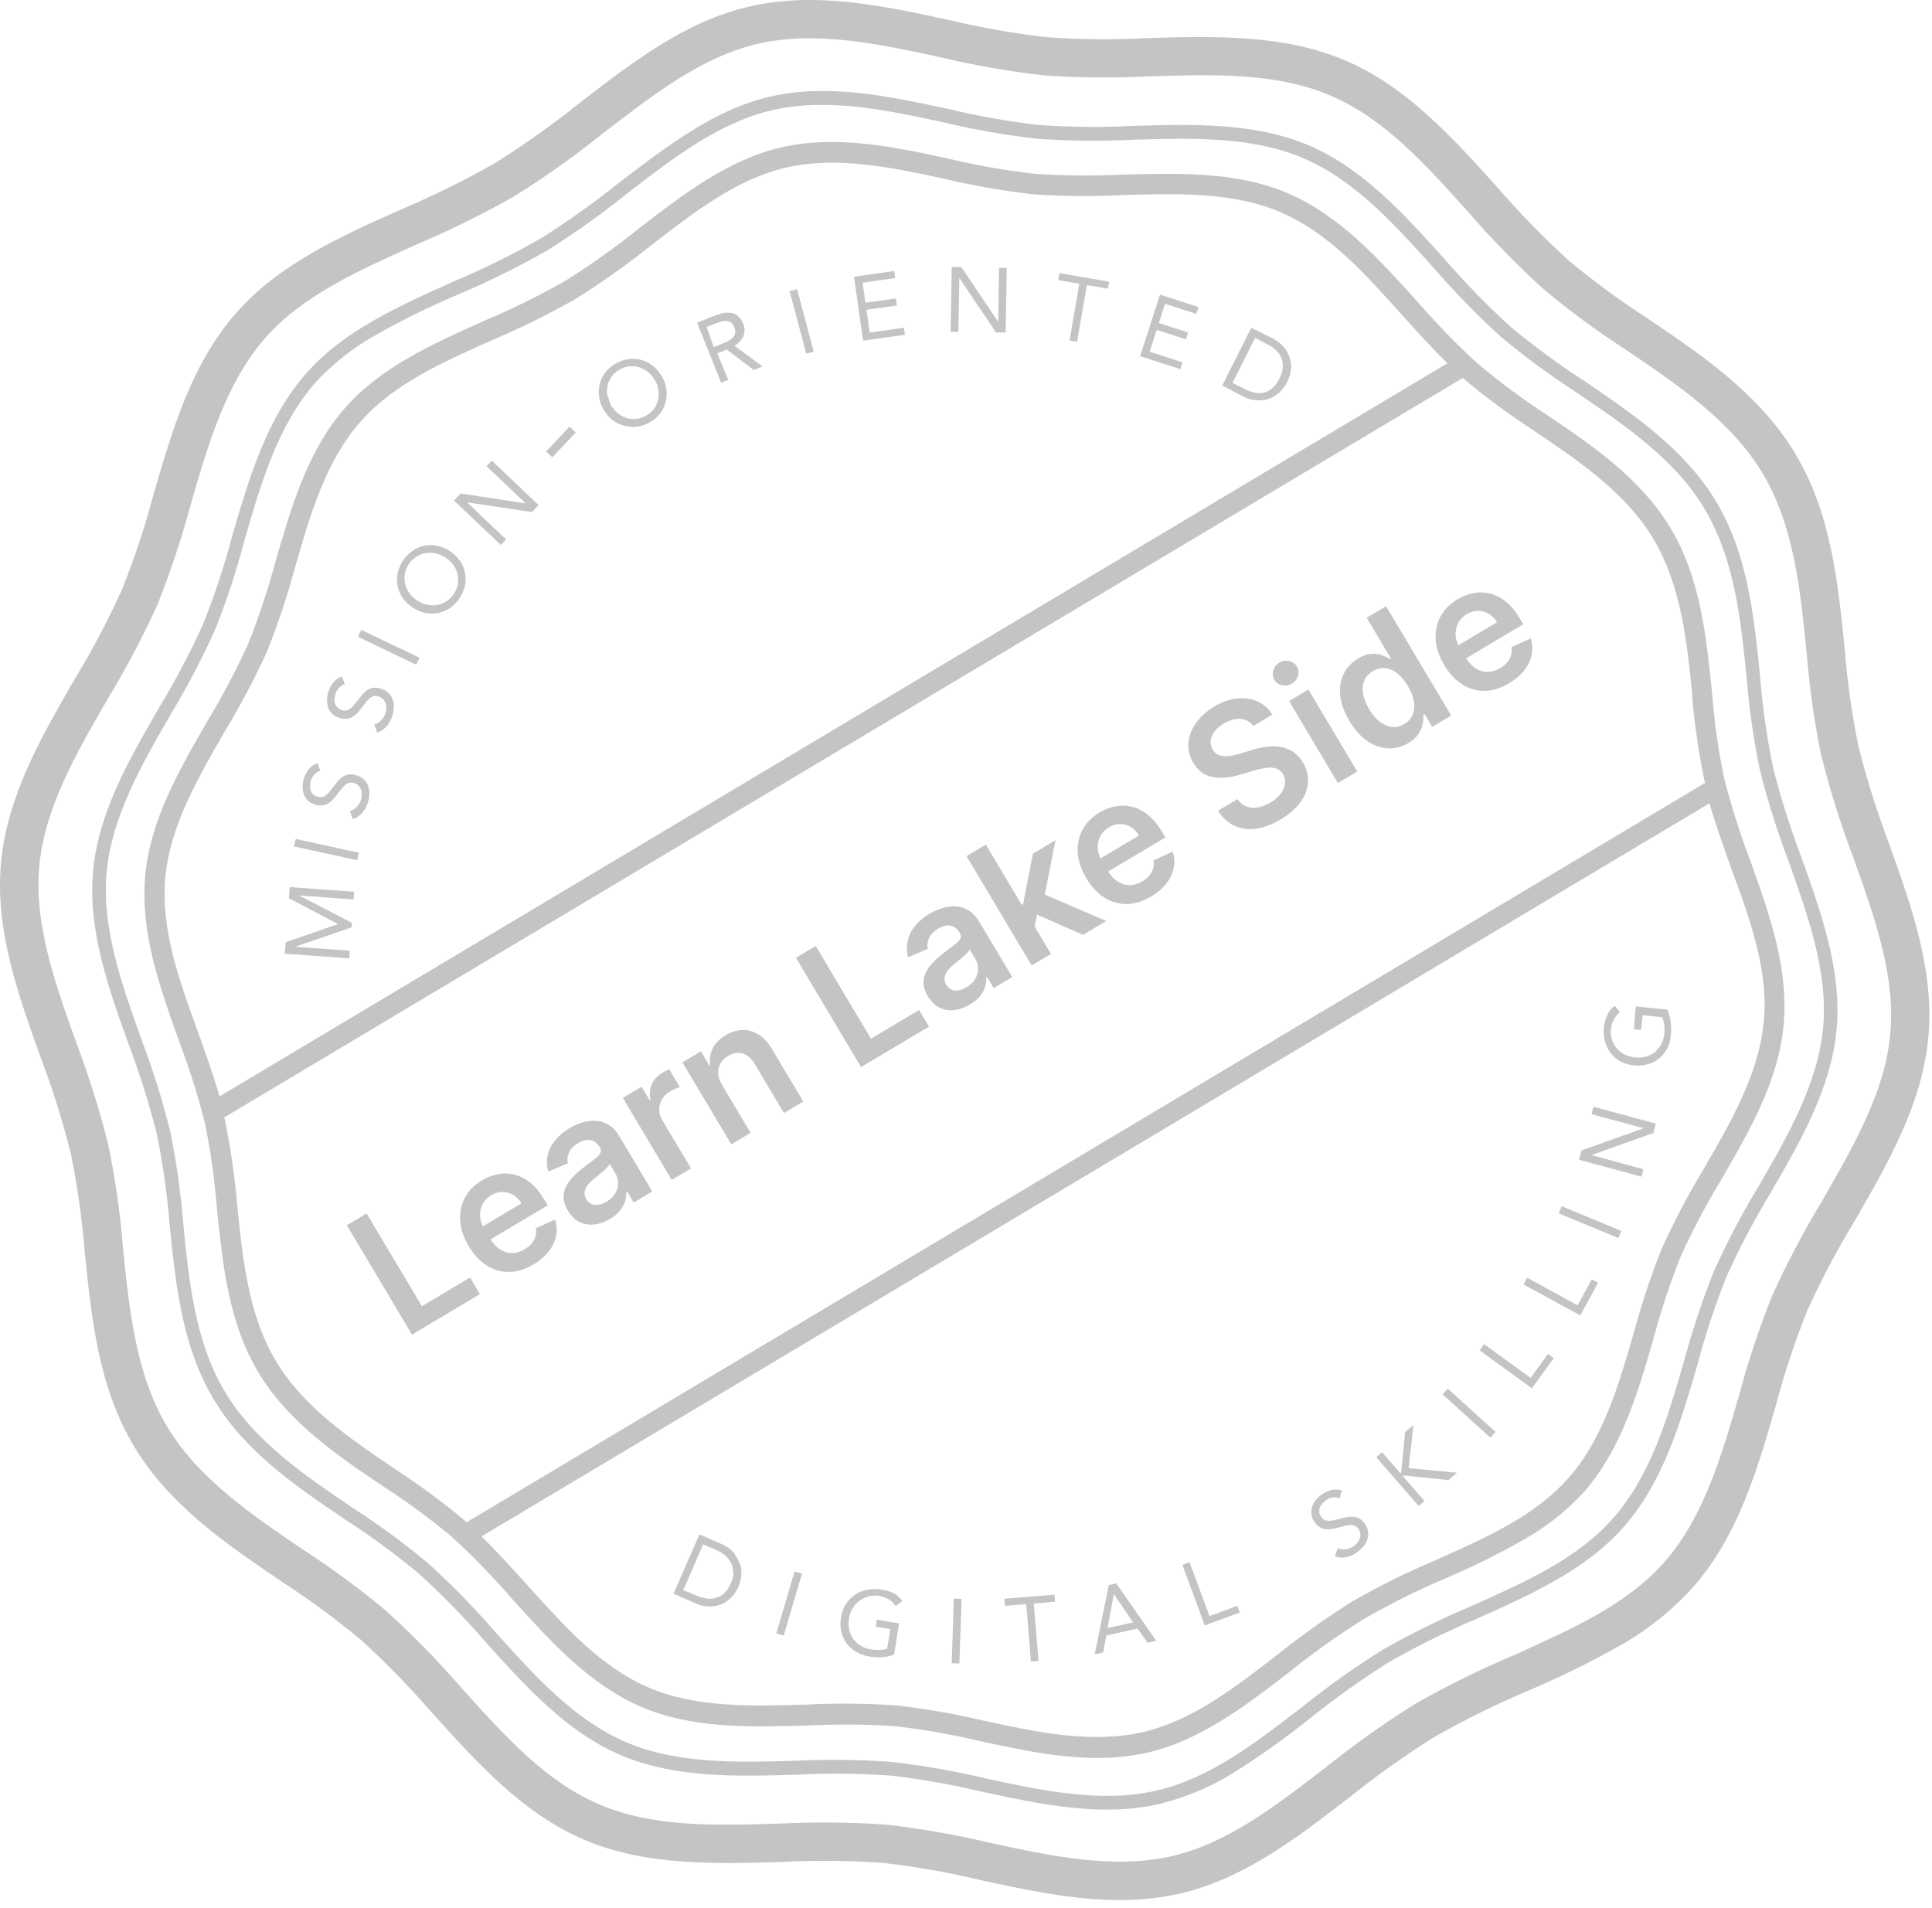 <svg width="162" height="160" viewBox="0 0 162 160" fill="none" xmlns="http://www.w3.org/2000/svg">
<path d="M138.114 26.675C135.806 25.187 133.593 23.558 131.486 21.797C129.378 19.871 127.384 17.823 125.516 15.663C121.794 11.536 117.942 7.258 112.801 5.067C107.659 2.877 101.865 3.028 96.297 3.192C93.468 3.344 90.632 3.321 87.805 3.121C85.026 2.808 82.269 2.324 79.549 1.671C74.084 0.496 68.434 -0.737 62.858 0.542C57.517 1.75 52.994 5.242 48.62 8.617C46.343 10.442 43.964 12.134 41.492 13.685C38.957 15.123 36.341 16.414 33.657 17.551C28.611 19.8 23.402 22.127 19.794 26.253C16.022 30.555 14.428 36.114 12.868 41.483C12.153 44.186 11.271 46.843 10.228 49.438C9.06 52.019 7.735 54.527 6.262 56.947C3.476 61.771 0.594 66.75 0.083 72.365C-0.428 77.98 1.506 83.343 3.378 88.585C4.393 91.254 5.25 93.981 5.945 96.75C6.488 99.442 6.872 102.163 7.096 104.899C7.667 110.502 8.238 116.253 11.225 121.255C14.211 126.258 19.003 129.489 23.664 132.65C25.966 134.146 28.179 135.775 30.292 137.529C32.4 139.455 34.394 141.503 36.262 143.662C39.988 147.797 43.836 152.067 48.97 154.262C54.104 156.457 59.912 156.297 65.48 156.133C68.31 155.984 71.146 156.008 73.972 156.204C76.752 156.517 79.509 157.002 82.228 157.654C87.687 158.833 93.344 160.062 98.92 158.783C104.269 157.571 108.783 154.083 113.158 150.708C115.432 148.885 117.809 147.194 120.278 145.645C122.816 144.205 125.435 142.913 128.121 141.775C130.838 140.628 133.486 139.322 136.049 137.864C138.267 136.589 140.27 134.971 141.984 133.072C145.755 128.77 147.354 123.219 148.909 117.843C149.625 115.141 150.505 112.486 151.542 109.891C152.715 107.31 154.042 104.801 155.516 102.378C158.302 97.554 161.183 92.575 161.695 86.96C162.206 81.346 160.271 75.982 158.4 70.74C157.385 68.071 156.528 65.345 155.833 62.575C155.284 59.885 154.899 57.163 154.682 54.426C154.111 48.823 153.54 43.072 150.553 38.07C147.567 33.068 142.762 29.814 138.114 26.675ZM151.491 54.756C151.721 57.627 152.126 60.482 152.702 63.305C153.426 66.194 154.318 69.039 155.372 71.825C157.213 76.966 158.942 81.818 158.504 86.676C158.066 91.534 155.461 96.031 152.748 100.761C151.216 103.3 149.833 105.925 148.606 108.623C147.52 111.34 146.595 114.118 145.837 116.943C144.386 121.98 142.879 127.188 139.583 130.959C136.445 134.546 131.767 136.616 126.834 138.839C124.028 140.023 121.295 141.374 118.649 142.883C116.068 144.495 113.585 146.259 111.213 148.165C106.925 151.468 102.875 154.589 98.228 155.65C93.345 156.763 88.045 155.618 82.924 154.505C80.076 153.833 77.192 153.328 74.286 152.996C71.328 152.796 68.361 152.768 65.4 152.912C59.943 153.08 54.786 153.236 50.255 151.305C45.725 149.374 42.32 145.563 38.672 141.51C36.716 139.258 34.631 137.123 32.426 135.115C30.218 133.267 27.899 131.555 25.483 129.989C21.128 127.042 16.624 123.995 14.004 119.606C11.383 115.217 10.834 109.8 10.305 104.568C10.076 101.697 9.669 98.844 9.087 96.023C8.365 93.13 7.475 90.281 6.42 87.492C4.583 82.358 2.855 77.505 3.293 72.648C3.731 67.79 6.327 63.278 9.064 58.554C10.599 56.017 11.982 53.392 13.206 50.692C14.292 47.975 15.216 45.197 15.975 42.372C17.425 37.335 18.932 32.127 22.228 28.356C25.366 24.769 30.044 22.699 34.977 20.477C37.781 19.293 40.511 17.944 43.155 16.436C45.738 14.823 48.224 13.058 50.598 11.15C54.879 7.852 58.937 4.726 63.583 3.665C68.466 2.553 73.766 3.698 78.888 4.81C81.735 5.483 84.619 5.987 87.525 6.319C90.483 6.523 93.45 6.551 96.411 6.403C101.869 6.235 107.025 6.079 111.556 8.01C116.087 9.941 119.492 13.752 123.144 17.812C125.096 20.062 127.177 22.197 129.378 24.204C131.587 26.054 133.908 27.764 136.329 29.326C140.683 32.274 145.187 35.32 147.812 39.717C150.436 44.113 150.963 49.524 151.491 54.756Z" fill="#C4C4C4"/>
<path d="M123.892 30.48C122.075 28.813 120.355 27.041 118.743 25.174C115.587 21.68 112.348 18.096 108.031 16.226C103.715 14.355 98.827 14.53 94.097 14.639C91.652 14.765 89.201 14.744 86.758 14.573C84.357 14.298 81.975 13.881 79.623 13.325C74.994 12.325 70.213 11.286 65.548 12.348C61.085 13.368 57.247 16.314 53.555 19.172C51.588 20.751 49.531 22.214 47.394 23.553C45.204 24.798 42.942 25.913 40.621 26.893C36.358 28.795 31.94 30.769 28.925 34.214C25.776 37.817 24.423 42.518 23.107 47.068C22.479 49.418 21.711 51.728 20.81 53.987C19.795 56.216 18.652 58.384 17.385 60.479C15.028 64.561 12.581 68.776 12.171 73.498C11.761 78.22 13.388 82.737 14.967 87.173C15.845 89.478 16.589 91.832 17.195 94.223C17.667 96.55 17.997 98.904 18.183 101.271C18.666 105.995 19.157 110.882 21.647 115.052C24.136 119.222 28.232 122.017 32.136 124.639C34.131 125.926 36.046 127.333 37.87 128.853C39.688 130.521 41.407 132.292 43.02 134.159C46.176 137.653 49.415 141.237 53.731 143.108C58.048 144.978 62.941 144.811 67.665 144.694C70.106 144.567 72.553 144.582 74.992 144.738C77.393 145.014 79.775 145.431 82.126 145.986C86.755 146.987 91.536 148.025 96.202 146.963C100.665 145.943 104.503 142.998 108.195 140.14C110.159 138.562 112.214 137.1 114.348 135.763C116.535 134.507 118.793 133.38 121.111 132.389C123.418 131.414 125.666 130.304 127.842 129.063C129.7 128.01 131.382 126.672 132.825 125.098C135.966 121.499 137.331 116.8 138.647 112.251C139.266 109.916 140.026 107.62 140.921 105.375C141.936 103.144 143.082 100.975 144.353 98.879C146.714 94.804 149.157 90.582 149.567 85.86C149.977 81.138 148.35 76.621 146.771 72.185C145.893 69.88 145.149 67.526 144.543 65.135C144.067 62.809 143.737 60.455 143.555 58.087C143.072 53.363 142.581 48.476 140.091 44.306C137.602 40.136 133.506 37.341 129.602 34.719C127.614 33.425 125.707 32.009 123.892 30.48ZM13.86 73.589C14.255 69.273 16.599 65.218 18.865 61.299C20.17 59.147 21.348 56.919 22.391 54.628C23.314 52.319 24.1 49.957 24.746 47.556C26.003 43.19 27.305 38.668 30.22 35.372C32.99 32.213 37.039 30.4 41.336 28.488C43.715 27.479 46.034 26.332 48.281 25.055C50.474 23.682 52.585 22.183 54.605 20.566C58.326 17.69 61.843 14.986 65.938 14.047C70.229 13.07 74.856 14.052 79.261 15.008C81.68 15.582 84.133 16.01 86.604 16.29C89.117 16.461 91.638 16.484 94.153 16.359C98.678 16.223 103.36 16.083 107.347 17.784C111.334 19.484 114.297 22.787 117.466 26.304C118.719 27.705 120.008 29.134 121.373 30.459L18.405 91.936C17.879 90.11 17.225 88.301 16.601 86.525C14.981 82.103 13.476 77.89 13.86 73.589ZM147.884 85.696C147.494 90.02 145.145 94.067 142.871 97.99C141.572 100.145 140.399 102.374 139.357 104.665C138.432 106.973 137.645 109.334 137.002 111.737C135.738 116.107 134.436 120.629 131.528 123.921C128.758 127.08 124.71 128.893 120.413 130.805C118.031 131.815 115.709 132.963 113.46 134.242C111.27 135.614 109.161 137.111 107.144 138.727C103.422 141.603 99.905 144.307 95.81 145.246C91.512 146.227 86.892 145.241 82.488 144.285C80.067 143.714 77.615 143.286 75.145 143.003C72.632 142.831 70.111 142.808 67.595 142.934C63.07 143.07 58.393 143.217 54.401 141.509C50.41 139.801 47.452 136.505 44.282 132.989C43.022 131.592 41.733 130.162 40.375 128.833L143.343 67.357C143.862 69.187 144.523 70.991 145.148 72.768C146.801 77.229 148.316 81.475 147.891 85.692L147.884 85.696ZM141.877 58.247C142.08 60.698 142.433 63.133 142.933 65.541C142.949 65.575 142.968 65.606 142.99 65.636L39.101 127.662C39.079 127.633 39.06 127.601 39.045 127.567C37.162 125.983 35.183 124.519 33.117 123.182C29.341 120.622 25.436 117.981 23.129 114.118C20.823 110.254 20.346 105.557 19.885 101.018C19.682 98.596 19.33 96.189 18.831 93.811C18.809 93.781 18.79 93.75 18.774 93.716L122.685 31.677C122.685 31.677 122.724 31.743 122.746 31.779C124.622 33.345 126.59 34.796 128.64 36.126C132.424 38.681 136.333 41.329 138.639 45.192C140.946 49.056 141.448 53.729 141.902 58.272L141.877 58.247Z" fill="#C4C4C4"/>
<path d="M126.615 27.359C124.66 25.573 122.811 23.673 121.079 21.67C117.735 17.961 114.275 14.123 109.755 12.195C105.236 10.267 100.029 10.404 95.028 10.557C92.399 10.69 89.764 10.665 87.138 10.483C84.554 10.188 81.99 9.733 79.462 9.123C74.563 8.085 69.479 6.97 64.578 8.103C59.886 9.17 55.839 12.33 51.894 15.329C49.783 17.023 47.575 18.593 45.281 20.03C42.929 21.366 40.502 22.564 38.012 23.617C33.483 25.638 28.799 27.731 25.633 31.355C22.319 35.146 20.881 40.136 19.47 44.941C18.808 47.456 17.991 49.929 17.025 52.344C15.94 54.742 14.712 57.073 13.347 59.324C10.841 63.654 8.249 68.123 7.802 73.066C7.355 78.008 9.092 82.825 10.771 87.529C11.712 90.004 12.507 92.533 13.153 95.101C13.661 97.605 14.019 100.137 14.223 102.684C14.727 107.693 15.255 112.875 17.911 117.323C20.566 121.77 24.851 124.65 29.021 127.47C31.166 128.858 33.226 130.374 35.188 132.009C37.143 133.796 38.992 135.696 40.725 137.698C44.069 141.408 47.529 145.246 52.048 147.174C56.567 149.102 61.775 148.964 66.775 148.812C69.404 148.678 72.039 148.703 74.665 148.886C77.249 149.184 79.813 149.638 82.342 150.246C87.241 151.283 92.325 152.399 97.225 151.266C99.405 150.731 101.487 149.856 103.394 148.672C105.654 147.257 107.83 145.71 109.909 144.039C112.019 142.347 114.224 140.779 116.515 139.342C118.869 138.005 121.299 136.806 123.792 135.751C128.321 133.73 133.005 131.637 136.171 128.013C139.488 124.23 140.923 119.233 142.334 114.428C142.999 111.913 143.815 109.441 144.778 107.025C145.864 104.626 147.092 102.295 148.456 100.044C150.963 95.715 153.554 91.245 154.001 86.303C154.448 81.36 152.711 76.543 151.032 71.84C150.091 69.364 149.296 66.836 148.651 64.267C148.142 61.763 147.785 59.231 147.581 56.684C147.077 51.675 146.548 46.493 143.919 42.09C141.29 37.686 136.974 34.755 132.783 31.899C130.637 30.511 128.578 28.995 126.615 27.359ZM146.45 56.765C146.66 59.353 147.025 61.927 147.545 64.472C148.196 67.088 149.003 69.663 149.96 72.183C151.599 76.771 153.293 81.516 152.87 86.166C152.447 90.817 149.92 95.228 147.47 99.454C146.084 101.743 144.836 104.112 143.732 106.55C142.748 109.004 141.911 111.514 141.227 114.068C139.866 118.774 138.464 123.643 135.316 127.246C132.308 130.686 127.945 132.637 123.32 134.695C120.784 135.766 118.314 136.986 115.922 138.349C113.591 139.807 111.347 141.401 109.204 143.123C105.193 146.211 101.41 149.133 96.955 150.149C92.289 151.211 87.331 150.14 82.55 149.101C79.977 148.491 77.371 148.037 74.743 147.739C72.087 147.548 69.421 147.516 66.76 147.642C61.893 147.784 56.835 147.941 52.501 146.091C48.167 144.241 44.834 140.515 41.572 136.895C39.807 134.858 37.923 132.926 35.93 131.111C33.936 129.445 31.841 127.903 29.657 126.495C25.591 123.733 21.363 120.898 18.86 116.706C16.357 112.514 15.845 107.442 15.361 102.55C15.151 99.961 14.786 97.387 14.266 94.843C13.614 92.227 12.807 89.652 11.851 87.131C10.212 82.543 8.518 77.799 8.941 73.148C9.364 68.498 11.891 64.086 14.341 59.86C15.714 57.578 16.95 55.216 18.042 52.786C19.014 50.341 19.836 47.839 20.503 45.294C21.864 40.589 23.274 35.716 26.422 32.112C27.854 30.547 29.523 29.216 31.368 28.169C33.652 26.87 36.011 25.707 38.431 24.685C40.964 23.615 43.432 22.396 45.821 21.035C48.156 19.576 50.401 17.981 52.547 16.257C56.551 13.173 60.341 10.246 64.796 9.231C69.462 8.169 74.413 9.244 79.201 10.279C81.773 10.889 84.38 11.343 87.008 11.641C89.677 11.826 92.355 11.851 95.027 11.716C99.895 11.574 104.952 11.417 109.286 13.267C113.62 15.118 116.954 18.843 120.215 22.463C121.98 24.501 123.864 26.432 125.858 28.247C127.851 29.912 129.943 31.455 132.123 32.867C136.196 35.626 140.417 38.465 142.924 42.664C145.432 46.863 145.955 51.87 146.45 56.765Z" fill="#C4C4C4"/>
<path d="M29.332 79.724L24.795 79.391L24.801 79.368L29.472 77.768L29.508 77.38L25.107 75.104L25.118 75.088L29.648 75.424L29.698 74.779L24.291 74.383L24.223 75.315L28.324 77.472L28.326 77.491L23.954 79.012L23.88 79.967L29.288 80.364L29.332 79.724Z" fill="#C4C4C4"/>
<path d="M24.795 70.348L24.657 70.98L29.951 72.133L30.088 71.501L24.795 70.348Z" fill="#C4C4C4"/>
<path d="M26.389 67.451C26.574 67.522 26.771 67.552 26.968 67.541C27.137 67.527 27.302 67.483 27.454 67.409C27.607 67.329 27.744 67.223 27.862 67.097C27.998 66.963 28.124 66.818 28.238 66.664L28.645 66.134C28.741 66.004 28.855 65.887 28.981 65.785C29.08 65.705 29.198 65.652 29.324 65.629C29.464 65.611 29.607 65.628 29.739 65.679C29.875 65.725 29.996 65.806 30.089 65.916C30.182 66.013 30.252 66.131 30.294 66.259C30.335 66.395 30.349 66.537 30.337 66.679C30.333 66.819 30.309 66.957 30.264 67.089C30.188 67.308 30.064 67.508 29.9 67.673C29.749 67.842 29.55 67.961 29.33 68.013L29.578 68.677C29.735 68.638 29.882 68.57 30.013 68.477C30.144 68.39 30.262 68.287 30.364 68.168C30.464 68.045 30.555 67.915 30.636 67.778C30.71 67.64 30.773 67.496 30.825 67.348C30.902 67.119 30.95 66.881 30.967 66.64C30.985 66.414 30.96 66.187 30.894 65.97C30.828 65.759 30.712 65.566 30.558 65.408C30.392 65.229 30.181 65.099 29.947 65.03C29.733 64.947 29.504 64.914 29.276 64.935C29.085 64.96 28.902 65.029 28.741 65.135C28.576 65.249 28.427 65.384 28.299 65.538L27.898 66.045C27.787 66.2 27.667 66.347 27.538 66.488C27.444 66.59 27.338 66.679 27.222 66.755C27.126 66.806 27.021 66.838 26.913 66.851C26.804 66.851 26.695 66.832 26.592 66.795C26.451 66.756 26.325 66.677 26.228 66.567C26.139 66.473 26.071 66.361 26.032 66.238C26.003 66.105 25.992 65.968 25.998 65.832C26.012 65.69 26.041 65.55 26.085 65.414C26.15 65.234 26.25 65.07 26.38 64.93C26.509 64.784 26.68 64.682 26.87 64.638L26.611 63.99C26.338 64.086 26.096 64.254 25.912 64.477C25.733 64.7 25.596 64.953 25.506 65.225C25.425 65.445 25.38 65.676 25.37 65.91C25.366 66.13 25.396 66.349 25.461 66.559C25.524 66.765 25.637 66.953 25.788 67.107C25.954 67.273 26.162 67.391 26.389 67.451Z" fill="#C4C4C4"/>
<path d="M30.29 52.813L30.011 53.397L32.454 54.567L34.898 55.737L35.177 55.154L30.29 52.813Z" fill="#C4C4C4"/>
<path d="M35.672 51.396C36.026 51.469 36.39 51.47 36.744 51.4C37.101 51.326 37.44 51.184 37.743 50.982C38.059 50.757 38.331 50.474 38.542 50.148C38.76 49.827 38.912 49.467 38.99 49.088C39.064 48.732 39.063 48.364 38.989 48.008C38.914 47.652 38.767 47.316 38.557 47.019C38.336 46.7 38.055 46.426 37.73 46.215C37.405 45.998 37.041 45.845 36.659 45.765C36.306 45.688 35.94 45.686 35.587 45.761C35.232 45.832 34.896 45.975 34.6 46.182C33.954 46.63 33.505 47.31 33.345 48.08C33.27 48.434 33.269 48.801 33.343 49.156C33.416 49.511 33.563 49.847 33.774 50.142C33.998 50.46 34.281 50.731 34.608 50.941C34.929 51.162 35.291 51.317 35.672 51.396ZM33.977 48.971C33.905 48.699 33.895 48.414 33.945 48.138C33.994 47.843 34.107 47.562 34.276 47.316C34.434 47.066 34.647 46.854 34.898 46.697C35.138 46.535 35.411 46.426 35.697 46.378C35.976 46.333 36.26 46.342 36.535 46.403C36.828 46.471 37.106 46.589 37.358 46.754C37.607 46.916 37.824 47.122 37.999 47.362C38.168 47.594 38.291 47.857 38.362 48.136C38.425 48.409 38.436 48.692 38.393 48.969C38.342 49.266 38.226 49.547 38.055 49.795C37.895 50.045 37.685 50.258 37.438 50.421C37.194 50.58 36.92 50.687 36.633 50.733C36.355 50.775 36.071 50.767 35.796 50.708C35.505 50.639 35.228 50.519 34.98 50.353C34.729 50.194 34.511 49.987 34.34 49.745C34.167 49.514 34.043 49.251 33.977 48.971Z" fill="#C4C4C4"/>
<path d="M42.438 45.234L39.17 42.133L39.185 42.124L44.605 42.94L45.168 42.356L41.235 38.622L40.793 39.094L44.057 42.188L44.047 42.204L38.622 41.381L38.064 41.972L42 45.694L42.438 45.234Z" fill="#C4C4C4"/>
<path d="M52.422 35.708C52.759 35.799 53.111 35.825 53.457 35.783C53.842 35.72 54.21 35.581 54.54 35.374C54.876 35.18 55.169 34.921 55.403 34.611C55.605 34.324 55.748 34 55.823 33.657C55.913 33.306 55.928 32.939 55.865 32.582C55.806 32.196 55.666 31.827 55.456 31.499C55.262 31.163 55.003 30.87 54.694 30.636C54.405 30.415 54.074 30.255 53.72 30.167C53.37 30.078 53.006 30.06 52.648 30.114C52.265 30.181 51.897 30.32 51.565 30.523C51.228 30.721 50.934 30.984 50.7 31.297C50.5 31.583 50.356 31.905 50.275 32.244C50.192 32.595 50.18 32.959 50.24 33.315C50.301 33.7 50.438 34.07 50.642 34.403C50.844 34.737 51.106 35.03 51.416 35.268C51.715 35.487 52.058 35.637 52.422 35.708ZM50.931 33.21C50.881 32.929 50.884 32.642 50.94 32.362C50.996 32.089 51.108 31.83 51.268 31.602C51.437 31.363 51.655 31.162 51.907 31.012C52.157 30.862 52.435 30.764 52.724 30.723C53.004 30.688 53.287 30.711 53.557 30.79C53.83 30.868 54.086 30.998 54.31 31.172C54.536 31.355 54.728 31.575 54.878 31.824C55.187 32.321 55.298 32.916 55.189 33.49C55.131 33.763 55.019 34.022 54.861 34.251C54.506 34.721 53.982 35.034 53.4 35.123C53.123 35.158 52.842 35.137 52.572 35.063C52.302 34.98 52.049 34.849 51.826 34.676C51.601 34.493 51.407 34.274 51.251 34.029C51.113 33.766 51.023 33.481 50.986 33.187L50.931 33.21Z" fill="#C4C4C4"/>
<path d="M60.15 29.637L60.945 29.311L63.21 31.03L63.943 30.731L61.585 28.988C61.916 28.811 62.18 28.528 62.334 28.185C62.401 28.021 62.434 27.846 62.43 27.669C62.427 27.492 62.387 27.317 62.314 27.157C62.226 26.879 62.053 26.636 61.819 26.461C61.637 26.324 61.419 26.241 61.191 26.222C60.949 26.209 60.707 26.233 60.472 26.295C60.224 26.365 59.979 26.448 59.739 26.544L58.45 27.056L60.467 32.093L61.062 31.846L60.15 29.637ZM59.259 27.415L60.063 27.104C60.212 27.044 60.363 26.993 60.517 26.951C60.66 26.918 60.807 26.907 60.953 26.919C61.09 26.934 61.22 26.982 61.334 27.058C61.455 27.166 61.541 27.309 61.578 27.467C61.661 27.634 61.677 27.827 61.622 28.005C61.569 28.159 61.477 28.296 61.354 28.403C61.213 28.513 61.058 28.605 60.894 28.678L60.38 28.895L59.843 29.107L59.259 27.415Z" fill="#C4C4C4"/>
<path d="M66.211 24.417L67.604 29.653L68.229 29.486L66.836 24.251L66.211 24.417Z" fill="#C4C4C4"/>
<path d="M75.791 27.48L72.923 27.886L72.654 25.976L75.206 25.621L75.12 25.029L72.568 25.383L72.328 23.704L75.068 23.316L74.982 22.724L71.611 23.201L72.367 28.564L75.877 28.073L75.791 27.48Z" fill="#C4C4C4"/>
<path d="M80.439 23.319L80.45 23.322L83.514 27.872L84.323 27.884L84.418 22.468L83.769 22.46L83.701 26.958L83.682 26.959L80.614 22.402L79.805 22.39L79.714 27.813L80.363 27.822L80.439 23.319Z" fill="#C4C4C4"/>
<path d="M90.312 28.657L91.139 23.904L92.898 24.211L93.003 23.623L88.837 22.901L88.732 23.489L90.498 23.791L89.683 28.548L90.312 28.657Z" fill="#C4C4C4"/>
<path d="M98.975 30.954L99.157 30.38L96.397 29.492L96.989 27.662L99.44 28.448L99.626 27.881L97.171 27.088L97.691 25.47L100.318 26.319L100.504 25.752L97.264 24.705L95.602 29.868L98.975 30.954Z" fill="#C4C4C4"/>
<path d="M104.31 33.287C104.483 33.364 104.661 33.43 104.843 33.483C105.045 33.533 105.252 33.562 105.46 33.571C105.682 33.581 105.905 33.564 106.124 33.521C106.354 33.466 106.576 33.38 106.784 33.266C107.008 33.138 107.213 32.979 107.393 32.793C107.609 32.569 107.79 32.313 107.931 32.036C108.071 31.767 108.169 31.477 108.222 31.179C108.269 30.927 108.275 30.669 108.241 30.414C108.208 30.181 108.142 29.954 108.046 29.739C107.953 29.534 107.838 29.34 107.701 29.162C107.568 29.002 107.42 28.855 107.26 28.722C107.108 28.607 106.948 28.504 106.78 28.414L104.917 27.485L102.487 32.324L104.31 33.287ZM106.284 28.879C106.547 29.006 106.789 29.172 107.004 29.37C107.192 29.555 107.343 29.774 107.449 30.016C107.546 30.268 107.586 30.539 107.565 30.808C107.533 31.135 107.436 31.452 107.28 31.741C107.154 32.027 106.97 32.285 106.741 32.498C106.547 32.685 106.312 32.825 106.055 32.908C105.799 32.975 105.532 32.986 105.272 32.94C104.982 32.885 104.701 32.789 104.438 32.655L103.348 32.108L105.244 28.331L106.284 28.879Z" fill="#C4C4C4"/>
<path d="M61.864 130.763C61.769 130.563 61.656 130.372 61.524 130.194C61.382 130.041 61.226 129.902 61.058 129.778C60.903 129.67 60.737 129.576 60.564 129.499L58.655 128.657L56.475 133.634L58.384 134.475C58.56 134.552 58.743 134.609 58.931 134.644C59.134 134.689 59.342 134.708 59.549 134.701C59.772 134.698 59.994 134.669 60.21 134.613C60.438 134.552 60.654 134.456 60.853 134.329C61.071 134.192 61.267 134.022 61.433 133.824C61.63 133.595 61.789 133.335 61.906 133.056C62.029 132.78 62.112 132.488 62.15 132.188C62.18 131.932 62.172 131.673 62.127 131.419C62.075 131.187 61.987 130.966 61.864 130.763ZM61.509 131.827C61.494 132.153 61.416 132.472 61.278 132.768C61.161 133.065 60.986 133.335 60.761 133.562C60.568 133.751 60.333 133.891 60.075 133.971C59.82 134.053 59.552 134.078 59.287 134.046C58.999 134.005 58.719 133.926 58.453 133.81L57.293 133.344L58.958 129.497L60.082 129.985C60.35 130.1 60.599 130.255 60.822 130.445C61.027 130.614 61.191 130.827 61.303 131.068C61.419 131.312 61.476 131.579 61.472 131.849L61.509 131.827Z" fill="#C4C4C4"/>
<path d="M66.627 131.772L65.092 136.968L65.712 137.151L67.247 131.955L66.627 131.772Z" fill="#C4C4C4"/>
<path d="M73.843 133.29C73.46 133.222 73.068 133.231 72.689 133.315C72.328 133.385 71.985 133.526 71.679 133.73C71.376 133.939 71.118 134.208 70.921 134.519C70.709 134.857 70.57 135.236 70.516 135.632C70.448 136.022 70.454 136.422 70.536 136.809C70.62 137.165 70.773 137.501 70.987 137.798C71.204 138.089 71.478 138.333 71.792 138.516C72.139 138.715 72.52 138.847 72.916 138.905C73.255 138.966 73.599 138.986 73.943 138.965C74.294 138.942 74.641 138.868 74.972 138.747L75.386 136.123L73.521 135.82L73.427 136.41L74.655 136.608L74.389 138.253C73.948 138.371 73.485 138.39 73.035 138.308C72.727 138.264 72.431 138.158 72.165 137.996C71.92 137.848 71.708 137.651 71.543 137.417C71.377 137.183 71.263 136.918 71.206 136.637C71.139 136.338 71.133 136.029 71.187 135.727C71.233 135.422 71.337 135.128 71.492 134.861C71.646 134.605 71.852 134.385 72.096 134.213C72.327 134.042 72.59 133.918 72.87 133.85C73.157 133.785 73.454 133.776 73.745 133.823C74.02 133.868 74.284 133.966 74.522 134.112C74.756 134.254 74.956 134.446 75.106 134.675L75.665 134.252C75.459 133.965 75.189 133.73 74.878 133.563C74.55 133.417 74.2 133.324 73.843 133.29Z" fill="#C4C4C4"/>
<path d="M79.982 134.049L79.801 139.464L80.447 139.486L80.628 134.071L79.982 134.049Z" fill="#C4C4C4"/>
<path d="M84.266 134.654L86.052 134.509L86.445 139.316L87.079 139.265L86.685 134.458L88.471 134.313L88.422 133.718L84.218 134.059L84.266 134.654Z" fill="#C4C4C4"/>
<path d="M92.974 132.912L91.794 138.718L92.503 138.562L92.763 137.139L95.39 136.561L96.219 137.751L96.954 137.589L93.596 132.759L92.974 132.912ZM92.865 136.514L93.397 133.67L95.012 136.044L92.865 136.514Z" fill="#C4C4C4"/>
<path d="M99.742 130.992L99.145 131.219L101.02 136.301L103.955 135.212L103.749 134.651L101.422 135.516L99.742 130.992Z" fill="#C4C4C4"/>
<path d="M113.474 127.181C113.277 127.167 113.079 127.182 112.886 127.225L112.253 127.375C112.071 127.435 111.884 127.477 111.694 127.501C111.558 127.529 111.418 127.536 111.28 127.52C111.175 127.504 111.075 127.466 110.985 127.409C110.894 127.345 110.818 127.262 110.761 127.166C110.676 127.049 110.627 126.909 110.621 126.765C110.611 126.635 110.631 126.504 110.68 126.383C110.734 126.259 110.811 126.146 110.907 126.049C111.001 125.944 111.108 125.85 111.225 125.77C111.389 125.663 111.574 125.593 111.767 125.565C111.958 125.534 112.155 125.561 112.33 125.645L112.524 124.975C112.252 124.89 111.964 124.875 111.685 124.931C111.405 124.997 111.138 125.112 110.898 125.272C110.7 125.398 110.523 125.554 110.372 125.734C110.23 125.904 110.117 126.095 110.037 126.301C109.959 126.513 109.934 126.741 109.962 126.965C109.991 127.19 110.073 127.404 110.202 127.589C110.306 127.759 110.444 127.906 110.608 128.021C110.747 128.114 110.904 128.179 111.068 128.211C111.238 128.238 111.41 128.242 111.58 128.223C111.771 128.199 111.959 128.159 112.144 128.104L112.792 127.945C112.948 127.899 113.111 127.875 113.274 127.875C113.403 127.871 113.53 127.901 113.643 127.962C113.763 128.033 113.864 128.133 113.936 128.252C114.011 128.372 114.056 128.509 114.065 128.651C114.074 128.787 114.05 128.924 113.995 129.049C113.945 129.182 113.87 129.304 113.774 129.409C113.688 129.519 113.583 129.612 113.463 129.684C113.27 129.81 113.05 129.891 112.821 129.919C112.597 129.947 112.369 129.911 112.165 129.815L111.944 130.492C112.095 130.555 112.255 130.594 112.418 130.605C112.574 130.612 112.731 130.601 112.885 130.574C113.039 130.541 113.19 130.494 113.336 130.433C113.477 130.359 113.613 130.278 113.745 130.189C113.947 130.059 114.129 129.9 114.286 129.718C114.439 129.551 114.558 129.356 114.636 129.142C114.712 128.936 114.743 128.715 114.724 128.495C114.698 128.253 114.612 128.022 114.472 127.823C114.356 127.628 114.196 127.462 114.005 127.339C113.841 127.25 113.66 127.196 113.474 127.181Z" fill="#C4C4C4"/>
<path d="M118.518 119.484L117.819 120.09L117.492 123.474L117.421 123.537L115.889 121.767L115.402 122.196L118.961 126.283L119.445 125.865L117.637 123.784L117.709 123.721L121.457 124.109L122.17 123.495L118.117 123.111L118.518 119.484Z" fill="#C4C4C4"/>
<path d="M121.395 116.436L120.96 116.915L124.973 120.555L125.408 120.076L121.395 116.436Z" fill="#C4C4C4"/>
<path d="M128.346 115.538L124.438 112.71L124.065 113.23L128.453 116.415L130.282 113.887L129.802 113.53L128.346 115.538Z" fill="#C4C4C4"/>
<path d="M132.281 109.454L128.058 107.142L127.749 107.702L132.501 110.303L133.998 107.567L133.476 107.274L132.281 109.454Z" fill="#C4C4C4"/>
<path d="M130.946 101.145L130.699 101.743L135.705 103.814L135.953 103.217L130.946 101.145Z" fill="#C4C4C4"/>
<path d="M133.448 93.423L137.785 94.598L137.786 94.617L132.619 96.464L132.403 97.247L137.639 98.667L137.802 98.045L133.461 96.862L133.464 96.851L138.632 95.004L138.848 94.221L133.611 92.8L133.448 93.423Z" fill="#C4C4C4"/>
<path d="M137.01 86.314L137.609 86.372L137.73 85.131L139.386 85.301C139.469 85.518 139.524 85.745 139.551 85.975C139.579 86.207 139.582 86.44 139.561 86.673C139.534 86.983 139.445 87.285 139.3 87.562C139.166 87.815 138.983 88.038 138.762 88.22C138.535 88.396 138.277 88.527 138.001 88.605C137.401 88.76 136.766 88.692 136.213 88.414C135.957 88.289 135.731 88.109 135.552 87.888C135.366 87.666 135.229 87.41 135.147 87.133C135.065 86.856 135.041 86.566 135.077 86.279C135.102 86.002 135.185 85.734 135.319 85.491C135.443 85.246 135.621 85.034 135.841 84.872L135.393 84.337C135.116 84.557 134.895 84.839 134.745 85.16C134.609 85.481 134.522 85.82 134.485 86.167C134.443 86.555 134.473 86.947 134.571 87.324C134.671 87.677 134.836 88.009 135.056 88.302C135.279 88.597 135.562 88.84 135.888 89.014C136.235 89.2 136.618 89.309 137.01 89.335C137.403 89.381 137.801 89.349 138.182 89.24C138.534 89.145 138.862 88.974 139.14 88.737C139.417 88.501 139.646 88.213 139.813 87.89C139.982 87.522 140.082 87.127 140.107 86.723C140.14 86.375 140.133 86.023 140.086 85.676C140.044 85.326 139.951 84.985 139.808 84.663L137.16 84.392L137.01 86.314Z" fill="#C4C4C4"/>
<path d="M28.44 60.188C28.624 60.259 28.822 60.289 29.019 60.278C29.188 60.265 29.352 60.22 29.505 60.147C29.657 60.066 29.795 59.96 29.913 59.834C30.049 59.7 30.174 59.555 30.288 59.401L30.695 58.871C30.792 58.741 30.905 58.624 31.031 58.522C31.131 58.442 31.249 58.389 31.374 58.367C31.515 58.348 31.658 58.365 31.79 58.416C31.926 58.462 32.047 58.544 32.14 58.653C32.233 58.751 32.303 58.868 32.344 58.996C32.385 59.132 32.4 59.275 32.387 59.416C32.384 59.556 32.359 59.694 32.315 59.826C32.239 60.045 32.114 60.245 31.951 60.41C31.8 60.579 31.601 60.698 31.381 60.75L31.629 61.414C31.785 61.376 31.933 61.307 32.064 61.214C32.194 61.127 32.312 61.024 32.415 60.906C32.515 60.782 32.606 60.652 32.687 60.515C32.761 60.377 32.824 60.233 32.876 60.085C32.953 59.856 33 59.618 33.018 59.377C33.036 59.151 33.011 58.924 32.945 58.707C32.878 58.496 32.763 58.303 32.609 58.145C32.443 57.966 32.231 57.836 31.997 57.767C31.784 57.684 31.554 57.651 31.326 57.672C31.135 57.697 30.953 57.766 30.792 57.872C30.627 57.986 30.478 58.121 30.349 58.276L29.948 58.782C29.837 58.937 29.717 59.085 29.589 59.225C29.495 59.327 29.389 59.416 29.273 59.493C29.177 59.543 29.072 59.575 28.963 59.588C28.854 59.588 28.746 59.569 28.643 59.532C28.502 59.493 28.375 59.414 28.279 59.304C28.189 59.211 28.122 59.098 28.082 58.975C28.054 58.842 28.043 58.706 28.048 58.569C28.062 58.427 28.091 58.287 28.135 58.151C28.2 57.972 28.301 57.807 28.431 57.667C28.56 57.522 28.731 57.419 28.92 57.375L28.662 56.727C28.389 56.823 28.147 56.992 27.962 57.214C27.784 57.437 27.646 57.69 27.557 57.962C27.476 58.182 27.43 58.413 27.421 58.647C27.417 58.867 27.447 59.086 27.511 59.296C27.575 59.502 27.687 59.69 27.838 59.844C28.005 60.01 28.212 60.129 28.44 60.188Z" fill="#C4C4C4"/>
<rect x="45.793" y="37.862" width="2.862" height="0.716" transform="rotate(-46.801 45.793 37.862)" fill="#C4C4C4"/>
<path d="M34.544 111.91L29.083 102.743L30.743 101.753L35.375 109.529L39.413 107.123L40.242 108.516L34.544 111.91ZM44.736 106.021C44.046 106.431 43.365 106.643 42.694 106.655C42.023 106.662 41.396 106.482 40.812 106.114C40.227 105.743 39.721 105.197 39.292 104.478C38.871 103.771 38.636 103.07 38.586 102.376C38.538 101.677 38.668 101.034 38.976 100.445C39.283 99.854 39.765 99.363 40.422 98.972C40.845 98.72 41.286 98.55 41.744 98.463C42.203 98.372 42.661 98.382 43.12 98.493C43.581 98.602 44.026 98.826 44.455 99.165C44.881 99.501 45.274 99.971 45.633 100.574L45.929 101.071L40.293 104.428L39.643 103.335L43.725 100.904C43.537 100.595 43.306 100.359 43.03 100.196C42.753 100.029 42.455 99.946 42.136 99.946C41.819 99.945 41.506 100.036 41.196 100.221C40.865 100.418 40.622 100.672 40.467 100.983C40.31 101.29 40.239 101.615 40.254 101.959C40.269 102.297 40.367 102.621 40.547 102.93L41.115 103.883C41.354 104.283 41.631 104.583 41.948 104.782C42.263 104.979 42.597 105.075 42.951 105.071C43.302 105.063 43.654 104.955 44.006 104.745C44.242 104.605 44.436 104.445 44.587 104.265C44.738 104.083 44.844 103.884 44.906 103.669C44.968 103.455 44.977 103.229 44.933 102.992L46.547 102.261C46.69 102.718 46.716 103.175 46.625 103.634C46.535 104.087 46.332 104.52 46.015 104.931C45.696 105.339 45.27 105.703 44.736 106.021ZM51.145 102.209C50.709 102.468 50.271 102.625 49.829 102.677C49.389 102.725 48.975 102.656 48.589 102.47C48.206 102.281 47.881 101.962 47.612 101.511C47.381 101.123 47.262 100.76 47.254 100.421C47.246 100.082 47.321 99.763 47.478 99.463C47.635 99.163 47.845 98.882 48.109 98.62C48.375 98.352 48.664 98.101 48.977 97.866C49.355 97.585 49.659 97.353 49.89 97.171C50.12 96.985 50.27 96.823 50.34 96.684C50.412 96.54 50.402 96.391 50.31 96.235L50.294 96.209C50.093 95.871 49.837 95.67 49.527 95.604C49.217 95.538 48.874 95.617 48.498 95.841C48.101 96.077 47.838 96.351 47.708 96.663C47.581 96.973 47.548 97.27 47.608 97.554L45.967 98.24C45.837 97.751 45.826 97.285 45.934 96.841C46.039 96.394 46.249 95.982 46.562 95.605C46.874 95.225 47.27 94.892 47.75 94.606C48.082 94.409 48.434 94.251 48.809 94.133C49.184 94.016 49.56 93.965 49.938 93.982C50.315 93.997 50.675 94.107 51.021 94.314C51.369 94.519 51.679 94.849 51.952 95.306L54.693 99.908L53.135 100.836L52.572 99.891L52.519 99.923C52.534 100.173 52.502 100.434 52.422 100.708C52.344 100.977 52.201 101.242 51.992 101.504C51.786 101.761 51.503 101.996 51.145 102.209ZM50.856 100.768C51.182 100.574 51.425 100.342 51.588 100.071C51.748 99.798 51.829 99.515 51.829 99.224C51.832 98.931 51.758 98.657 51.607 98.404L51.125 97.594C51.099 97.665 51.035 97.756 50.934 97.865C50.837 97.972 50.721 98.083 50.588 98.199C50.454 98.314 50.321 98.426 50.187 98.534C50.053 98.642 49.937 98.736 49.839 98.814C49.617 98.991 49.432 99.174 49.286 99.362C49.139 99.551 49.05 99.745 49.02 99.945C48.988 100.142 49.034 100.345 49.158 100.554C49.336 100.852 49.579 101.013 49.888 101.035C50.196 101.058 50.519 100.968 50.856 100.768ZM56.322 98.937L52.226 92.061L53.797 91.125L54.48 92.271L54.552 92.229C54.441 91.757 54.473 91.323 54.65 90.927C54.827 90.526 55.113 90.208 55.507 89.974C55.596 89.92 55.699 89.865 55.815 89.808C55.932 89.747 56.032 89.701 56.116 89.672L57.004 91.162C56.921 91.18 56.799 91.224 56.639 91.294C56.481 91.361 56.333 91.435 56.196 91.516C55.9 91.692 55.673 91.915 55.513 92.183C55.355 92.448 55.276 92.731 55.275 93.035C55.274 93.339 55.36 93.637 55.535 93.93L57.942 97.972L56.322 98.937ZM60.54 90.966L62.94 94.995L61.32 95.96L57.224 89.084L58.773 88.162L59.469 89.33L59.55 89.282C59.478 88.803 59.548 88.347 59.759 87.914C59.973 87.479 60.337 87.109 60.85 86.803C61.325 86.52 61.799 86.376 62.272 86.369C62.748 86.36 63.197 86.49 63.621 86.76C64.047 87.028 64.422 87.437 64.746 87.988L67.354 92.365L65.734 93.331L63.275 89.204C63.001 88.744 62.668 88.456 62.274 88.338C61.884 88.219 61.48 88.284 61.062 88.533C60.779 88.701 60.564 88.914 60.417 89.171C60.273 89.423 60.207 89.703 60.22 90.011C60.236 90.316 60.343 90.635 60.54 90.966ZM72.2 89.479L66.739 80.311L68.399 79.322L73.031 87.098L77.069 84.692L77.898 86.085L72.2 89.479ZM81.329 84.229C80.893 84.489 80.454 84.645 80.013 84.697C79.573 84.746 79.159 84.676 78.773 84.49C78.39 84.302 78.065 83.982 77.796 83.531C77.565 83.144 77.446 82.78 77.438 82.441C77.43 82.102 77.504 81.783 77.662 81.483C77.819 81.183 78.029 80.902 78.293 80.64C78.559 80.372 78.848 80.121 79.161 79.886C79.539 79.605 79.843 79.373 80.074 79.191C80.304 79.005 80.454 78.843 80.524 78.704C80.596 78.56 80.586 78.411 80.494 78.255L80.478 78.229C80.277 77.891 80.021 77.69 79.711 77.624C79.401 77.558 79.058 77.637 78.682 77.861C78.285 78.097 78.022 78.371 77.892 78.683C77.765 78.993 77.732 79.29 77.792 79.574L76.151 80.26C76.021 79.771 76.01 79.305 76.118 78.861C76.223 78.414 76.433 78.002 76.746 77.625C77.058 77.246 77.454 76.913 77.934 76.626C78.266 76.429 78.618 76.271 78.993 76.153C79.367 76.035 79.744 75.985 80.122 76.002C80.498 76.017 80.859 76.127 81.205 76.334C81.553 76.539 81.863 76.869 82.135 77.326L84.876 81.928L83.319 82.856L82.756 81.911L82.702 81.943C82.718 82.193 82.686 82.454 82.606 82.728C82.528 82.997 82.385 83.263 82.177 83.524C81.969 83.781 81.687 84.016 81.329 84.229ZM81.04 82.788C81.366 82.594 81.609 82.362 81.772 82.091C81.932 81.818 82.013 81.535 82.013 81.244C82.016 80.951 81.942 80.677 81.791 80.424L81.309 79.614C81.283 79.686 81.219 79.776 81.118 79.885C81.02 79.992 80.905 80.103 80.772 80.219C80.638 80.334 80.505 80.446 80.371 80.554C80.237 80.662 80.121 80.756 80.023 80.835C79.8 81.011 79.616 81.194 79.469 81.382C79.323 81.571 79.234 81.765 79.204 81.965C79.172 82.162 79.218 82.365 79.342 82.574C79.52 82.872 79.763 83.033 80.072 83.055C80.38 83.078 80.703 82.988 81.04 82.788ZM86.698 77.919L85.528 75.966L85.788 75.811L86.614 71.578L88.507 70.45L87.483 75.644L87.148 75.844L86.698 77.919ZM86.506 80.957L81.045 71.79L82.665 70.824L88.126 79.992L86.506 80.957ZM90.821 78.387L86.719 76.591L87.131 74.799L92.759 77.232L90.821 78.387ZM96.523 75.172C95.834 75.582 95.153 75.794 94.481 75.806C93.811 75.813 93.183 75.633 92.6 75.265C92.015 74.894 91.509 74.348 91.08 73.629C90.659 72.922 90.423 72.221 90.374 71.527C90.325 70.828 90.456 70.184 90.764 69.596C91.071 69.005 91.553 68.514 92.209 68.123C92.633 67.871 93.074 67.701 93.532 67.614C93.991 67.523 94.449 67.533 94.908 67.644C95.369 67.753 95.814 67.977 96.242 68.316C96.669 68.653 97.062 69.122 97.421 69.725L97.717 70.222L92.081 73.579L91.43 72.487L95.513 70.055C95.325 69.746 95.094 69.51 94.818 69.347C94.541 69.18 94.243 69.097 93.924 69.097C93.607 69.096 93.294 69.187 92.984 69.372C92.652 69.569 92.409 69.823 92.255 70.134C92.098 70.441 92.027 70.766 92.042 71.11C92.057 71.448 92.155 71.772 92.335 72.081L92.903 73.034C93.141 73.434 93.419 73.734 93.736 73.933C94.051 74.13 94.385 74.226 94.738 74.222C95.09 74.214 95.442 74.106 95.794 73.896C96.03 73.756 96.223 73.596 96.375 73.416C96.525 73.234 96.631 73.035 96.694 72.82C96.755 72.606 96.765 72.38 96.721 72.143L98.335 71.412C98.478 71.869 98.504 72.326 98.413 72.785C98.323 73.239 98.12 73.671 97.803 74.082C97.484 74.49 97.058 74.854 96.523 75.172ZM105.092 60.879C104.818 60.513 104.46 60.314 104.02 60.281C103.583 60.246 103.118 60.375 102.626 60.669C102.28 60.875 102.014 61.104 101.828 61.356C101.643 61.608 101.538 61.863 101.513 62.12C101.489 62.377 101.543 62.622 101.677 62.853C101.791 63.044 101.933 63.184 102.103 63.273C102.276 63.36 102.468 63.407 102.679 63.415C102.888 63.42 103.105 63.4 103.329 63.355C103.553 63.311 103.772 63.255 103.987 63.188L104.974 62.89C105.368 62.765 105.766 62.675 106.167 62.623C106.571 62.568 106.962 62.569 107.34 62.627C107.721 62.683 108.075 62.815 108.4 63.021C108.725 63.228 109.006 63.529 109.242 63.926C109.562 64.463 109.707 65.018 109.676 65.591C109.643 66.16 109.435 66.714 109.053 67.253C108.672 67.788 108.114 68.273 107.38 68.711C106.667 69.136 105.982 69.394 105.325 69.486C104.671 69.576 104.07 69.498 103.523 69.25C102.978 69 102.512 68.578 102.125 67.984L103.759 67.01C103.973 67.316 104.23 67.522 104.529 67.631C104.829 67.74 105.148 67.764 105.488 67.703C105.831 67.64 106.175 67.506 106.521 67.3C106.882 67.085 107.167 66.843 107.374 66.573C107.583 66.299 107.707 66.019 107.747 65.733C107.785 65.443 107.727 65.166 107.574 64.902C107.428 64.665 107.241 64.51 107.011 64.436C106.78 64.36 106.509 64.344 106.199 64.387C105.89 64.425 105.547 64.5 105.169 64.612L103.966 64.965C103.095 65.221 102.324 65.282 101.65 65.15C100.978 65.012 100.446 64.615 100.055 63.959C99.734 63.419 99.598 62.858 99.649 62.278C99.703 61.697 99.916 61.143 100.29 60.617C100.663 60.088 101.169 59.632 101.811 59.25C102.462 58.862 103.099 58.636 103.724 58.571C104.349 58.502 104.922 58.584 105.44 58.816C105.957 59.046 106.374 59.416 106.69 59.928L105.092 60.879ZM112.184 65.661L108.089 58.785L109.709 57.82L113.805 64.696L112.184 65.661ZM108.322 57.324C108.065 57.477 107.794 57.523 107.508 57.464C107.22 57.401 107.003 57.248 106.859 57.007C106.714 56.762 106.683 56.499 106.766 56.219C106.848 55.936 107.018 55.718 107.274 55.565C107.534 55.41 107.806 55.365 108.091 55.43C108.378 55.49 108.594 55.642 108.74 55.887C108.884 56.129 108.915 56.391 108.833 56.674C108.752 56.953 108.582 57.169 108.322 57.324ZM118.095 62.304C117.555 62.626 116.988 62.775 116.396 62.752C115.804 62.728 115.227 62.526 114.665 62.146C114.102 61.765 113.596 61.197 113.147 60.442C112.692 59.678 112.433 58.959 112.371 58.284C112.31 57.605 112.414 57.003 112.684 56.479C112.952 55.951 113.35 55.53 113.878 55.215C114.281 54.975 114.653 54.847 114.995 54.829C115.334 54.809 115.637 54.849 115.903 54.949C116.167 55.047 116.391 55.154 116.574 55.271L116.641 55.231L114.598 51.802L116.223 50.834L121.684 60.002L120.091 60.951L119.445 59.868L119.347 59.927C119.363 60.144 119.348 60.393 119.302 60.675C119.254 60.955 119.139 61.237 118.958 61.523C118.776 61.809 118.489 62.069 118.095 62.304ZM117.755 60.705C118.098 60.501 118.335 60.234 118.467 59.905C118.597 59.573 118.625 59.203 118.551 58.794C118.477 58.385 118.308 57.958 118.043 57.513C117.778 57.069 117.485 56.72 117.164 56.466C116.846 56.211 116.512 56.064 116.162 56.026C115.815 55.986 115.467 56.07 115.118 56.278C114.757 56.493 114.511 56.767 114.381 57.099C114.252 57.431 114.224 57.799 114.299 58.203C114.374 58.607 114.539 59.023 114.793 59.449C115.049 59.879 115.339 60.226 115.662 60.49C115.986 60.75 116.327 60.905 116.684 60.955C117.043 61 117.4 60.917 117.755 60.705ZM126.535 57.294C125.846 57.705 125.165 57.916 124.493 57.929C123.822 57.936 123.195 57.756 122.612 57.388C122.027 57.016 121.52 56.471 121.092 55.752C120.67 55.045 120.435 54.344 120.385 53.65C120.337 52.951 120.467 52.307 120.776 51.719C121.083 51.128 121.564 50.637 122.221 50.246C122.645 49.993 123.085 49.824 123.543 49.737C124.002 49.645 124.461 49.655 124.919 49.766C125.381 49.876 125.825 50.1 126.254 50.439C126.68 50.775 127.073 51.245 127.432 51.847L127.728 52.344L122.093 55.701L121.442 54.609L125.525 52.177C125.337 51.869 125.105 51.633 124.83 51.469C124.553 51.303 124.255 51.22 123.935 51.22C123.619 51.218 123.306 51.31 122.995 51.495C122.664 51.692 122.421 51.946 122.266 52.256C122.11 52.564 122.039 52.889 122.053 53.232C122.069 53.571 122.167 53.895 122.347 54.204L122.915 55.157C123.153 55.557 123.43 55.857 123.747 56.056C124.062 56.252 124.397 56.349 124.75 56.344C125.101 56.337 125.453 56.229 125.805 56.019C126.041 55.878 126.235 55.718 126.387 55.539C126.537 55.357 126.643 55.158 126.705 54.943C126.767 54.728 126.776 54.503 126.732 54.266L128.347 53.535C128.489 53.992 128.515 54.449 128.424 54.907C128.335 55.361 128.131 55.794 127.814 56.205C127.496 56.613 127.069 56.976 126.535 57.294Z" fill="#C4C4C4"/>
</svg>
